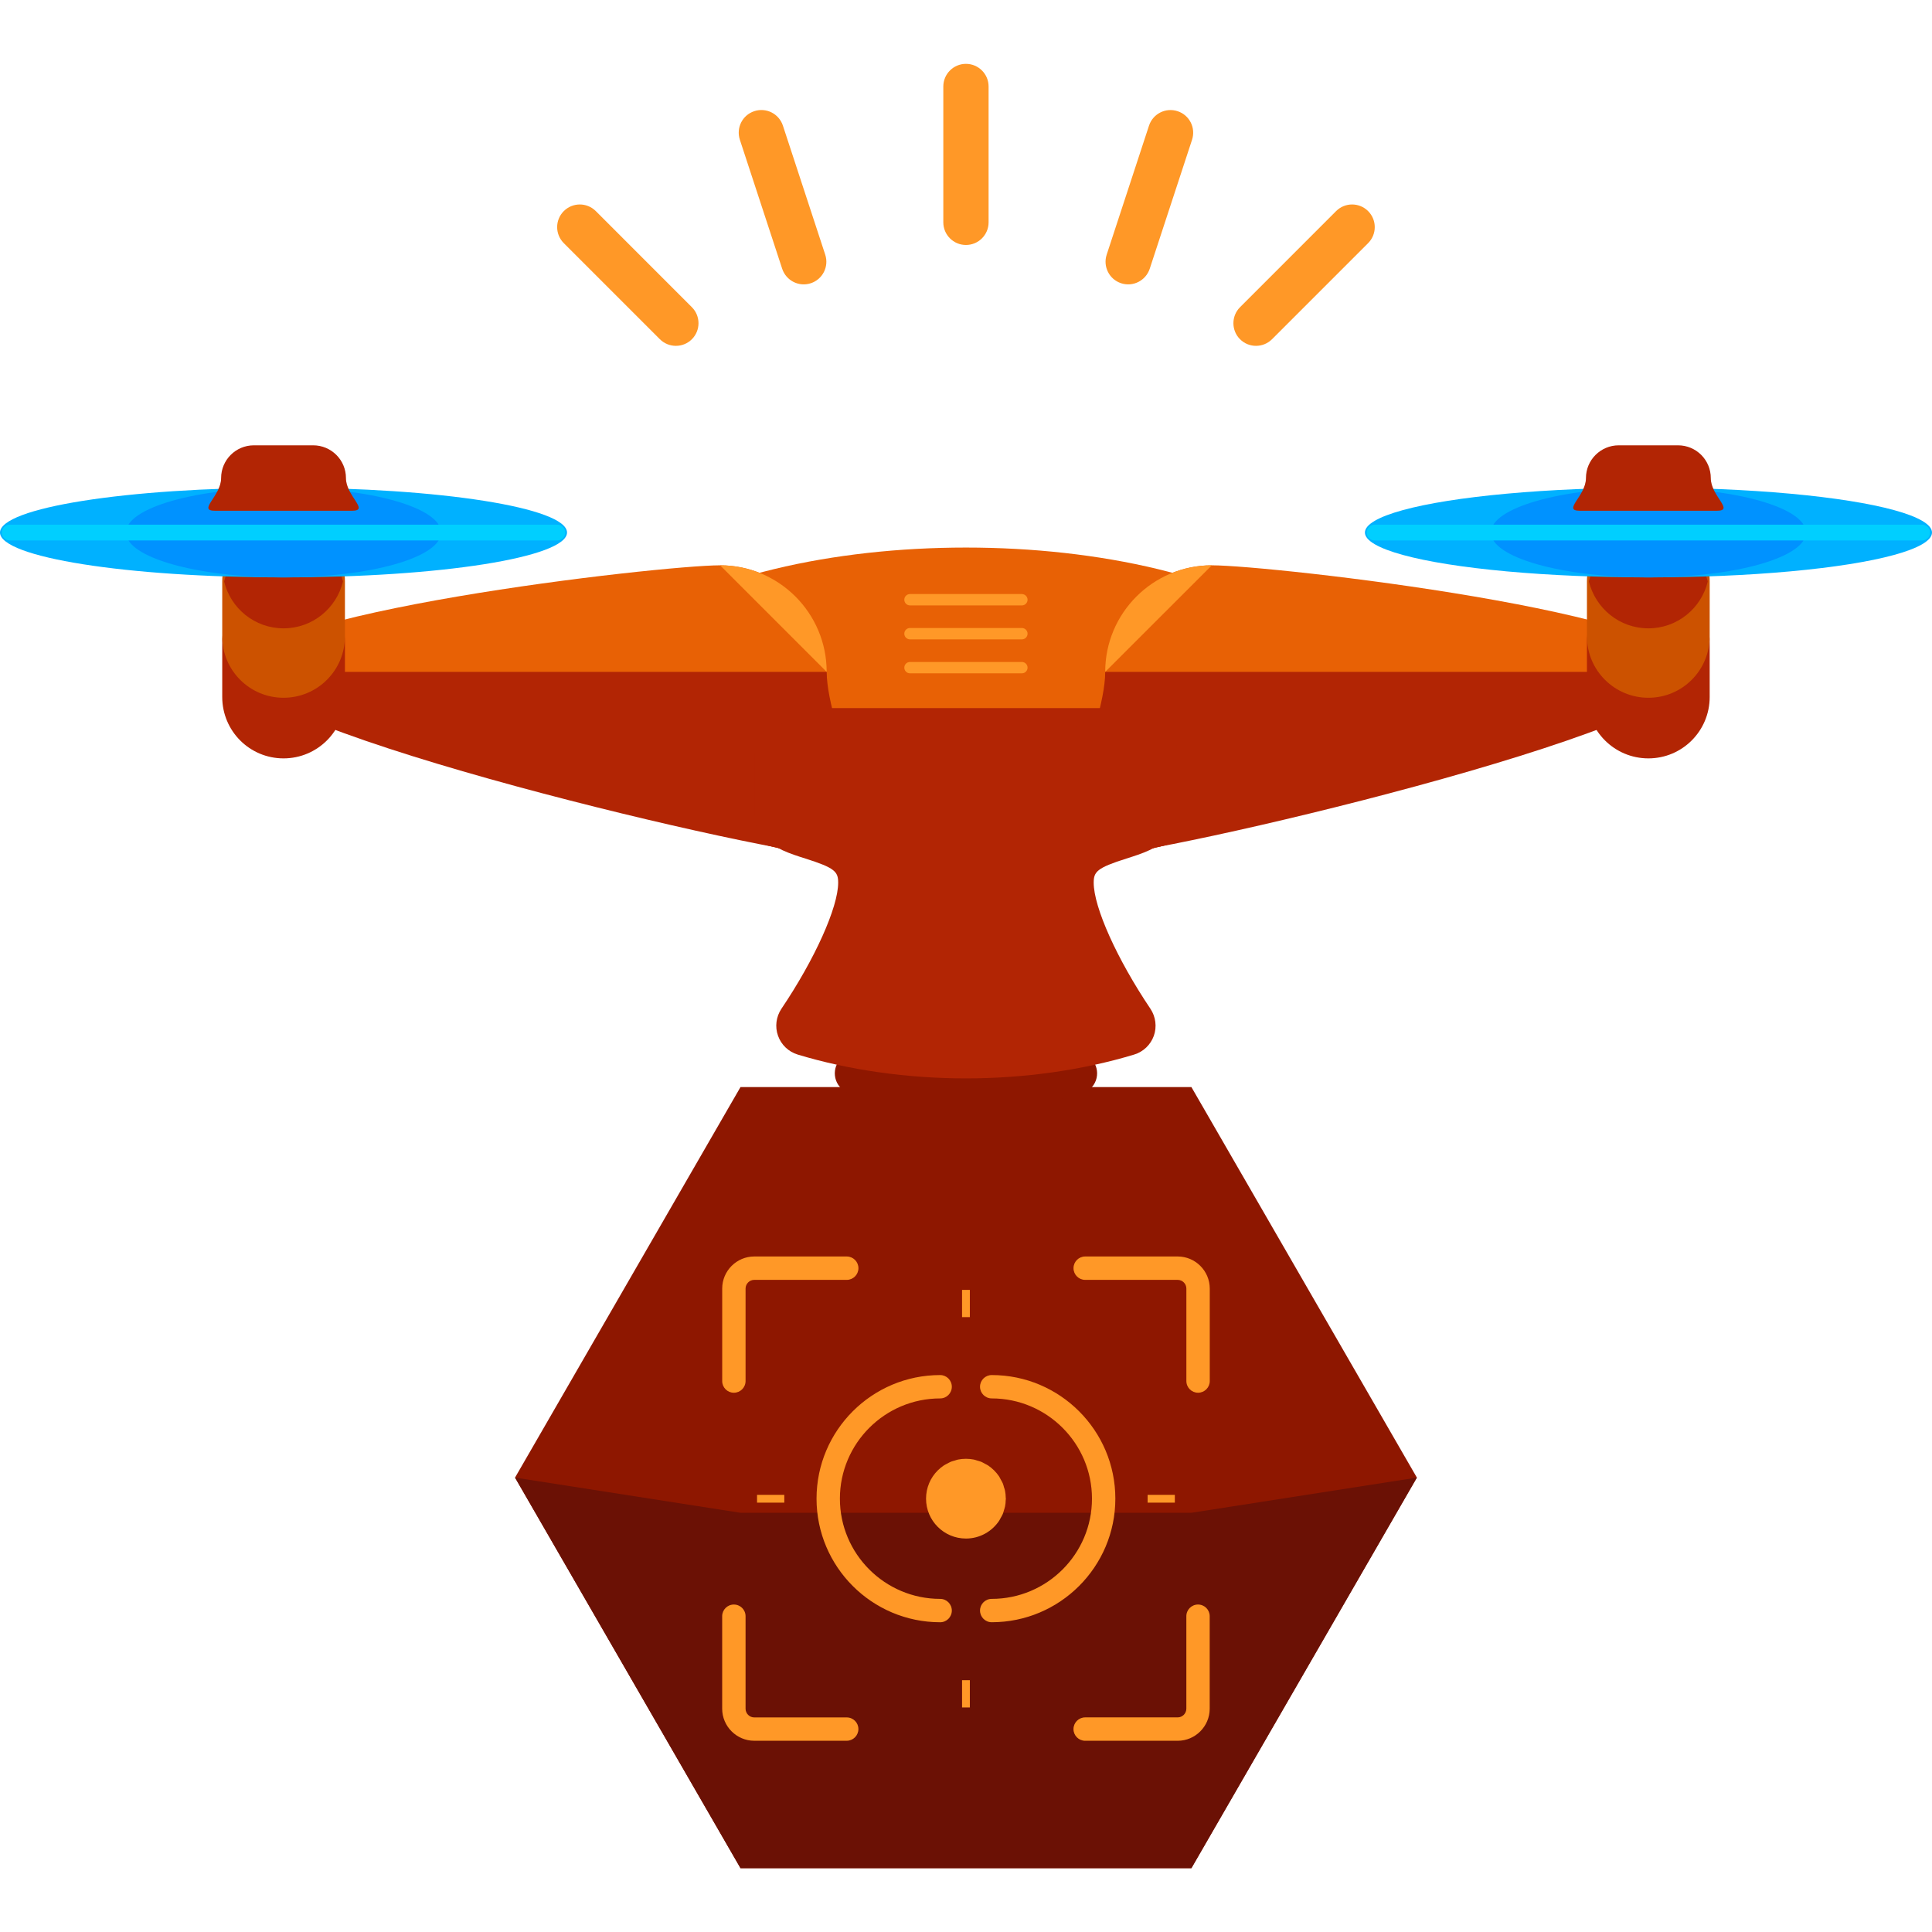 <?xml version="1.0" encoding="iso-8859-1"?>
<!-- Generator: Adobe Illustrator 19.0.0, SVG Export Plug-In . SVG Version: 6.00 Build 0)  -->
<svg version="1.1" id="Layer_1" xmlns="http://www.w3.org/2000/svg" xmlns:xlink="http://www.w3.org/1999/xlink" x="0px" y="0px"
	 viewBox="0 0 504.147 504.147" style="enable-background:new 0 0 504.147 504.147;" xml:space="preserve">
<polygon style="fill:#8E1700;" points="193.229,487.483 134.396,385.571 193.229,283.668 310.894,283.668 369.727,385.571 
	310.894,487.483 "/>
<polygon style="fill:#6B1105;" points="193.229,487.483 134.396,385.571 193.229,394.756 310.894,394.756 369.727,385.571 
	310.894,487.483 "/>
<path style="fill:#8E1700;" d="M277.984,263.991h-51.846c-1.804,4.017-4.356,8.586-7.373,13.044
	c-0.969,1.449-1.189,3.245-0.614,4.876c0.583,1.631,1.906,2.875,3.552,3.387c9.295,2.812,19.787,4.293,30.358,4.293
	c10.555,0,21.063-1.481,30.358-4.293c1.654-0.504,2.97-1.757,3.553-3.387c0.575-1.631,0.347-3.434-0.614-4.876
	C282.34,272.577,279.788,268,277.984,263.991z"/>
<ellipse style="fill:#E86105;" cx="252.062" cy="184.773" rx="100.061" ry="41.889"/>
<path style="fill:#B22504;" d="M352.122,184.773c0,23.142-44.804,41.889-100.061,41.889s-100.061-18.755-100.061-41.889"/>
<path style="fill:#E86105;" d="M215.725,175.328c0,15.368-12.446,27.829-27.813,27.829c-15.36,0-125.629-12.461-125.629-27.829
	c0-15.352,110.269-27.813,125.629-27.813C203.28,147.515,215.725,159.976,215.725,175.328z"/>
<path style="fill:#FF9827;" d="M187.904,147.515c15.368,0,27.813,12.461,27.813,27.813"/>
<g>
	<path style="fill:#B22504;" d="M215.725,175.328c0,15.368,17.904,48.065,2.536,48.065S62.275,190.704,62.275,175.328"/>
	<path style="fill:#B22504;" d="M90.01,181.866c0,8.862-7.176,16.03-16.022,16.03l0,0c-8.862,0-15.998-7.168-15.998-16.03V167.53
		c0-8.846,7.136-16.014,15.998-16.014l0,0c8.846,0,16.022,7.168,16.022,16.014V181.866z"/>
</g>
<path style="fill:#CC5200;" d="M90.01,166.065c0,8.846-7.176,16.014-16.022,16.014l0,0c-8.862,0-15.998-7.168-15.998-16.014v-14.336
	c0-8.846,7.136-16.03,15.998-16.03l0,0c8.846,0,16.022,7.184,16.022,16.03V166.065z"/>
<path style="fill:#B22504;" d="M58.478,151.729c1.694,7.018,7.987,12.233,15.51,12.233c7.538,0,13.816-5.215,15.518-12.233
	c-1.701-7.003-7.979-12.233-15.518-12.233C66.465,139.496,60.172,144.727,58.478,151.729z"/>
<ellipse style="fill:#00B1FF;" cx="73.98" cy="138.961" rx="73.98" ry="11.705"/>
<ellipse style="fill:#0092FF;" cx="73.988" cy="138.961" rx="41.102" ry="11.705"/>
<path style="fill:#00CFFF;" d="M147.495,138.976c0,1.142-0.906,2.048-2.056,2.048H2.521c-1.126,0-2.032-0.906-2.032-2.048l0,0
	c0-1.142,0.906-2.064,2.032-2.064h142.919C146.582,136.913,147.495,137.834,147.495,138.976L147.495,138.976z"/>
<path style="fill:#B22504;" d="M90.277,124.759c0,4.695,6.294,8.523,1.56,8.523H56.123c-4.71,0,1.575-3.828,1.575-8.523l0,0
	c0-4.742,3.836-8.554,8.539-8.554h15.486C86.433,116.204,90.277,120.017,90.277,124.759L90.277,124.759z"/>
<path style="fill:#E86105;" d="M288.398,175.328c0,15.368,12.438,27.829,27.829,27.829c15.344,0,125.605-12.461,125.605-27.829
	c0-15.352-110.261-27.813-125.605-27.813C300.835,147.515,288.398,159.976,288.398,175.328z"/>
<path style="fill:#FF9827;" d="M316.227,147.515c-15.392,0-27.829,12.461-27.829,27.813"/>
<g>
	<path style="fill:#B22504;" d="M288.398,175.328c0,15.368-17.904,48.065-2.536,48.065s155.979-32.689,155.979-48.065"/>
	<path style="fill:#B22504;" d="M414.106,181.866c0,8.862,7.184,16.03,16.03,16.03l0,0c8.854,0,15.998-7.168,15.998-16.03V167.53
		c0-8.846-7.144-16.014-15.998-16.014l0,0c-8.846,0-16.03,7.168-16.03,16.014V181.866z"/>
</g>
<path style="fill:#CC5200;" d="M414.106,166.065c0,8.846,7.184,16.014,16.03,16.014l0,0c8.854,0,15.998-7.168,15.998-16.014v-14.336
	c0-8.846-7.144-16.03-15.998-16.03l0,0c-8.846,0-16.03,7.184-16.03,16.03V166.065z"/>
<path style="fill:#B22504;" d="M445.645,151.729c-1.694,7.018-7.979,12.233-15.51,12.233c-7.538,0-13.8-5.215-15.525-12.233
	c1.725-7.003,7.987-12.233,15.525-12.233C437.665,139.496,443.951,144.727,445.645,151.729z"/>
<ellipse style="fill:#00B1FF;" cx="430.159" cy="138.961" rx="73.988" ry="11.705"/>
<ellipse style="fill:#0092FF;" cx="430.159" cy="138.961" rx="41.102" ry="11.705"/>
<path style="fill:#00CFFF;" d="M356.628,138.976c0,1.142,0.906,2.048,2.048,2.048h142.927c1.126,0,2.048-0.906,2.048-2.048l0,0
	c0-1.142-0.922-2.064-2.048-2.064H358.676C357.541,136.913,356.628,137.834,356.628,138.976L356.628,138.976z"/>
<g>
	<path style="fill:#B22504;" d="M413.846,124.759c0,4.695-6.294,8.523-1.568,8.523H448c4.71,0-1.575-3.828-1.575-8.523l0,0
		c0-4.742-3.82-8.554-8.546-8.554H422.4C417.69,116.204,413.846,120.017,413.846,124.759L413.846,124.759z"/>
	<path style="fill:#B22504;" d="M299.402,188.837h-15.265c-2.316,0-4.521,1.032-6.018,2.796c-2.135,2.521-11.902,6.262-26.065,6.262
		c-14.171,0-23.914-3.742-26.049-6.262c-1.504-1.772-3.71-2.796-6.026-2.796h-15.258c-4.356,0-7.877,3.521-7.877,7.877v16.14
		c0,2.001,0.772,3.938,2.135,5.404c3.009,3.182,7.168,4.506,11.201,5.782c7.704,2.434,8.539,3.434,8.539,6.294
		c0,6.412-6.081,19.952-14.816,32.91c-1.386,2.08-1.725,4.695-0.874,7.05c0.835,2.355,2.741,4.167,5.136,4.892
		c13.438,4.064,28.617,6.215,43.89,6.215c15.273,0,30.46-2.15,43.89-6.215c2.402-0.725,4.293-2.536,5.144-4.892
		c0.835-2.355,0.496-4.97-0.882-7.05c-8.72-12.958-14.809-26.49-14.809-32.91c0-2.859,0.835-3.86,8.523-6.294
		c4.033-1.276,8.192-2.599,11.209-5.782c1.371-1.465,2.135-3.403,2.135-5.404v-16.14
		C307.279,192.358,303.75,188.837,299.402,188.837z"/>
</g>
<g>
	<path style="fill:#FF9827;" d="M268.138,156.495c0,0.819-0.662,1.481-1.481,1.481h-29.2c-0.819,0-1.481-0.662-1.481-1.481l0,0
		c0-0.819,0.662-1.481,1.481-1.481h29.2C267.477,155.022,268.138,155.683,268.138,156.495L268.138,156.495z"/>
	<path style="fill:#FF9827;" d="M268.138,165.356c0,0.819-0.662,1.481-1.481,1.481h-29.2c-0.819,0-1.481-0.662-1.481-1.481l0,0
		c0-0.819,0.662-1.481,1.481-1.481h29.2C267.477,163.883,268.138,164.545,268.138,165.356L268.138,165.356z"/>
	<path style="fill:#FF9827;" d="M268.138,174.218c0,0.819-0.662,1.481-1.481,1.481h-29.2c-0.819,0-1.481-0.662-1.481-1.481l0,0
		c0-0.819,0.662-1.481,1.481-1.481h29.2C267.477,172.745,268.138,173.407,268.138,174.218L268.138,174.218z"/>
	<path style="fill:#FF9827;" d="M257.969,58.017c0,3.261-2.647,5.908-5.908,5.908l0,0c-3.261,0-5.908-2.647-5.908-5.908V22.571
		c0-3.261,2.647-5.908,5.908-5.908l0,0c3.261,0,5.908,2.647,5.908,5.908V58.017z"/>
	<path style="fill:#FF9827;" d="M180.539,80.159c2.308,2.308,2.308,6.065,0,8.365l0,0c-2.308,2.308-6.049,2.292-8.357-0.016
		l-25.064-25.064c-2.308-2.308-2.308-6.049,0-8.357l0,0c2.308-2.308,6.049-2.308,8.357,0L180.539,80.159z"/>
	<path style="fill:#FF9827;" d="M215.339,66.454c1.016,3.096-0.662,6.443-3.773,7.459l0,0c-3.096,1.016-6.428-0.677-7.459-3.781
		l-11.043-33.666c-1.016-3.111,0.662-6.443,3.773-7.459l0,0c3.111-1.016,6.428,0.662,7.459,3.773L215.339,66.454z"/>
	<path style="fill:#FF9827;" d="M323.584,80.159c-2.308,2.308-2.308,6.065,0,8.365l0,0c2.308,2.308,6.049,2.292,8.357-0.016
		l25.064-25.064c2.308-2.308,2.308-6.049,0-8.357l0,0c-2.308-2.308-6.049-2.308-8.357,0L323.584,80.159z"/>
	<path style="fill:#FF9827;" d="M288.784,66.454c-1.016,3.096,0.662,6.443,3.773,7.459l0,0c3.096,1.016,6.428-0.677,7.459-3.781
		l11.043-33.658c1.016-3.111-0.662-6.443-3.773-7.459l0,0c-3.111-1.016-6.428,0.662-7.459,3.773L288.784,66.454z"/>
	<path style="fill:#FF9827;" d="M191.496,363.429c1.694,0,3.056-1.371,3.056-3.048v-24.135c0-1.252,1.024-2.269,2.269-2.269h24.135
		c1.678,0,3.048-1.371,3.048-3.048c0-1.686-1.371-3.056-3.048-3.056h-24.135c-4.6,0-8.365,3.757-8.365,8.365v24.135
		C188.448,362.059,189.818,363.429,191.496,363.429z"/>
	<path style="fill:#FF9827;" d="M307.31,327.873h-24.135c-1.678,0-3.048,1.371-3.048,3.056c0,1.678,1.371,3.048,3.048,3.048h24.135
		c1.245,0,2.269,1.016,2.269,2.269v24.135c0,1.678,1.363,3.048,3.048,3.048s3.056-1.371,3.056-3.048v-24.135
		C315.676,331.63,311.918,327.873,307.31,327.873z"/>
	<path style="fill:#FF9827;" d="M312.619,418.694c-1.686,0-3.048,1.363-3.048,3.048v24.127c0,1.252-1.024,2.276-2.269,2.276h-24.135
		c-1.678,0-3.048,1.371-3.048,3.056c0,1.678,1.371,3.048,3.048,3.048h24.135c4.608,0,8.365-3.765,8.365-8.373v-24.135
		C315.676,420.057,314.305,418.694,312.619,418.694z"/>
	<path style="fill:#FF9827;" d="M220.956,448.154h-24.135c-1.245,0-2.269-1.024-2.269-2.276v-24.135
		c0-1.686-1.363-3.048-3.056-3.048c-1.678,0-3.048,1.363-3.048,3.048v24.127c0,4.616,3.773,8.373,8.365,8.373h24.135
		c1.678,0,3.048-1.371,3.048-3.048C224.004,449.516,222.633,448.154,220.956,448.154z"/>
	<path style="fill:#FF9827;" d="M245.335,417.221c-14.431,0-26.167-11.737-26.167-26.151c0-14.423,11.737-26.159,26.167-26.159
		c1.678,0,3.041-1.363,3.041-3.048c0-1.678-1.363-3.048-3.04-3.048c-17.802,0-32.264,14.462-32.264,32.256
		c0,17.778,14.462,32.248,32.264,32.248c1.678,0,3.04-1.363,3.04-3.056C248.375,418.584,247.012,417.221,245.335,417.221z"/>
	<path style="fill:#FF9827;" d="M291.044,391.07c0-17.794-14.47-32.256-32.264-32.256c-1.678,0-3.048,1.371-3.048,3.048
		c0,1.686,1.371,3.048,3.048,3.048c14.431,0,26.167,11.737,26.167,26.159c0,14.415-11.737,26.151-26.167,26.151
		c-1.678,0-3.048,1.363-3.048,3.04c0,1.694,1.371,3.056,3.048,3.056C276.575,423.31,291.044,408.84,291.044,391.07z"/>
	<path style="fill:#FF9827;" d="M241.648,391.07c0,5.742,4.663,10.405,10.413,10.405c3.616,0,6.798-1.851,8.665-4.647
		c0.134-0.197,0.221-0.417,0.339-0.622c0.213-0.378,0.449-0.764,0.622-1.166c0.118-0.284,0.173-0.583,0.268-0.874
		c0.11-0.354,0.228-0.701,0.307-1.071c0.118-0.544,0.158-1.095,0.173-1.654c0-0.126,0.039-0.236,0.039-0.37
		c0-0.087-0.032-0.165-0.032-0.252c-0.008-0.599-0.063-1.189-0.181-1.788c-0.055-0.331-0.173-0.63-0.276-0.937
		c-0.095-0.339-0.165-0.677-0.307-1.008c-0.158-0.354-0.347-0.685-0.536-1.016c-0.142-0.26-0.26-0.528-0.417-0.78
		c-0.386-0.567-0.819-1.103-1.308-1.583l0,0l0,0c-0.488-0.488-1.016-0.914-1.575-1.3c-0.26-0.165-0.536-0.291-0.819-0.441
		c-0.323-0.173-0.63-0.37-0.977-0.512c-0.347-0.142-0.717-0.221-1.063-0.331c-0.291-0.087-0.583-0.197-0.874-0.26
		c-1.355-0.26-2.741-0.26-4.096,0c-0.291,0.063-0.583,0.165-0.866,0.26c-0.354,0.102-0.725,0.181-1.071,0.331
		c-0.354,0.15-0.646,0.339-0.985,0.504c-0.26,0.158-0.536,0.268-0.811,0.449c-0.559,0.386-1.103,0.811-1.583,1.3l0,0l0,0
		C242.814,385.579,241.648,388.187,241.648,391.07z"/>
	<rect x="197.545" y="390.077" style="fill:#FF9827;" width="7.113" height="2.032"/>
	<rect x="299.465" y="390.077" style="fill:#FF9827;" width="7.105" height="2.032"/>
	<rect x="251.045" y="336.593" style="fill:#FF9827;" width="2.032" height="7.105"/>
	<rect x="251.045" y="438.441" style="fill:#FF9827;" width="2.032" height="7.113"/>
</g>
<g>
</g>
<g>
</g>
<g>
</g>
<g>
</g>
<g>
</g>
<g>
</g>
<g>
</g>
<g>
</g>
<g>
</g>
<g>
</g>
<g>
</g>
<g>
</g>
<g>
</g>
<g>
</g>
<g>
</g>
</svg>
